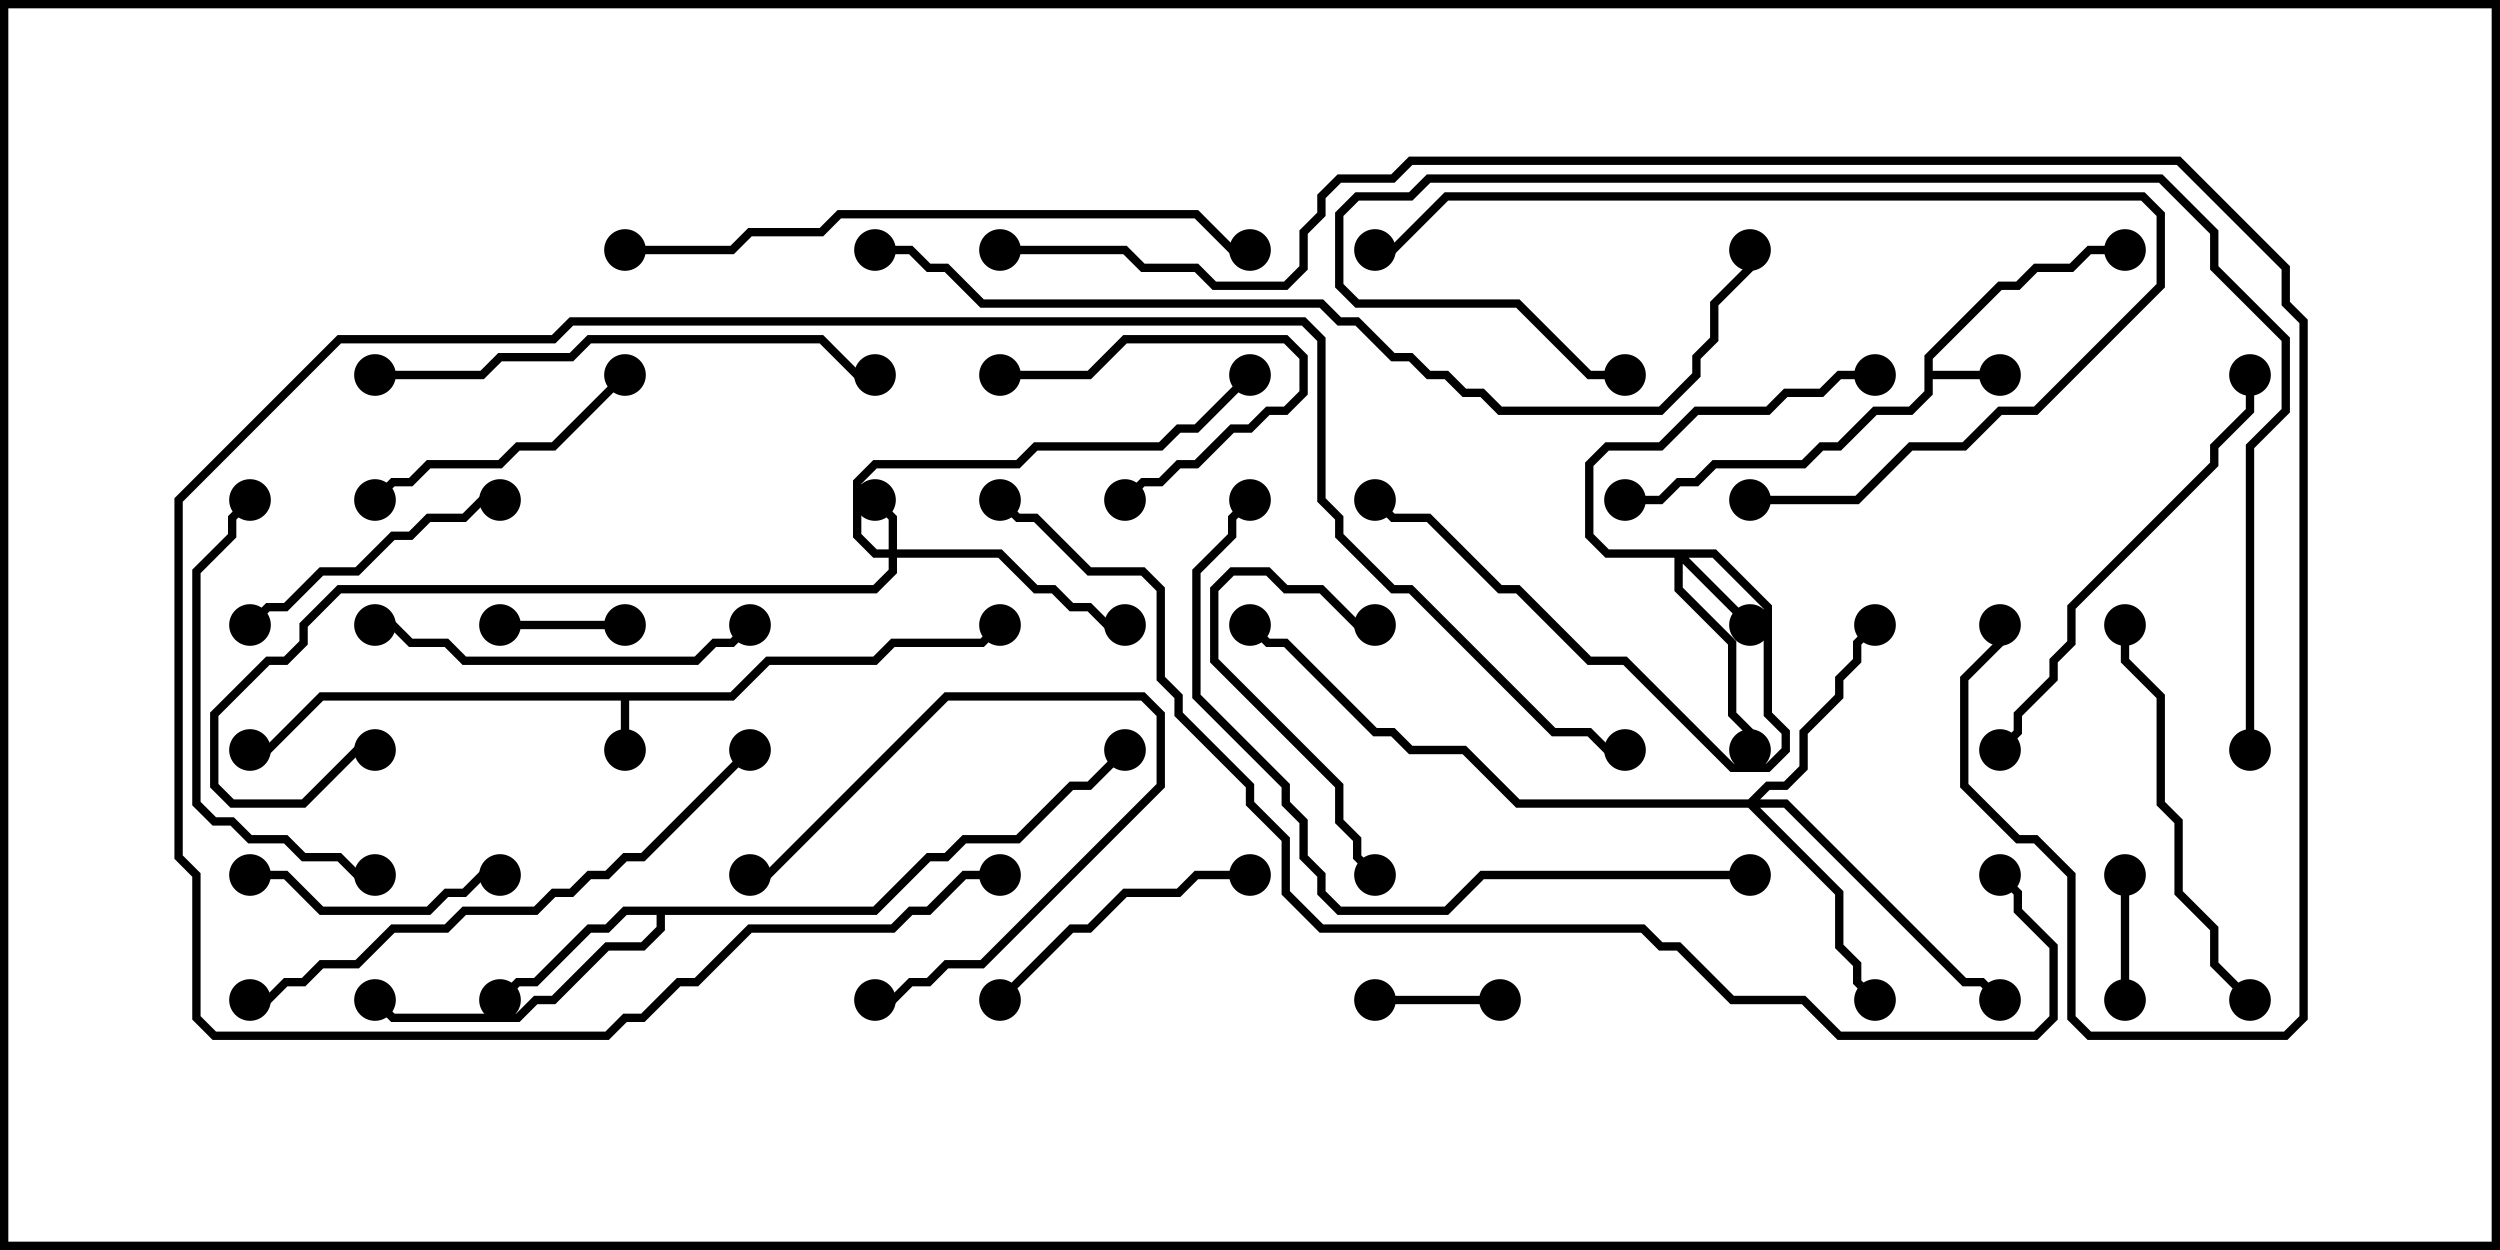 <svg version="1.1" width="30" height="15" xmlns="http://www.w3.org/2000/svg"><path d="M8.765,8.307L9.194,7.879L10.479,7.879L10.694,7.664L11.765,7.664L11.965,7.465L12.035,7.535L11.806,7.764L10.735,7.764L10.521,7.979L9.235,7.979L8.806,8.407L7.55,8.407L7.55,9L7.45,9L7.45,8.407L3.878,8.407L3.235,9.05L3,9.05L3,8.95L3.194,8.95L3.836,8.307z" stroke="none"/><path d="M23.093,4.265L23.979,3.379L24.194,3.379L24.408,3.164L24.836,3.164L25.051,2.95L25.5,2.95L25.5,3.05L25.092,3.05L24.878,3.264L24.449,3.264L24.235,3.479L24.021,3.479L23.193,4.306L23.193,4.45L24,4.45L24,4.55L23.193,4.55L23.193,4.735L22.949,4.979L22.521,4.979L22.092,5.407L21.878,5.407L21.664,5.621L20.592,5.621L20.378,5.836L20.164,5.836L19.949,6.05L19.5,6.05L19.5,5.95L19.908,5.95L20.122,5.736L20.336,5.736L20.551,5.521L21.622,5.521L21.836,5.307L22.051,5.307L22.479,4.879L22.908,4.879L23.093,4.694z" stroke="none"/><path d="M10.479,10.879L11.122,10.236L11.336,10.236L11.551,10.021L12.194,10.021L12.836,9.379L13.051,9.379L13.465,8.965L13.535,9.035L13.092,9.479L12.878,9.479L12.235,10.121L11.592,10.121L11.378,10.336L11.164,10.336L10.521,10.979L7.979,10.979L7.979,11.164L7.735,11.407L7.306,11.407L6.664,12.05L6.449,12.05L6.235,12.264L4.694,12.264L4.465,12.035L4.535,11.965L4.735,12.164L6.194,12.164L6.408,11.95L6.622,11.95L7.265,11.307L7.694,11.307L7.879,11.122L7.879,10.979L7.521,10.979L7.306,11.193L7.092,11.193L6.449,11.836L6.235,11.836L6.035,12.035L5.965,11.965L6.194,11.736L6.408,11.736L7.051,11.093L7.265,11.093L7.479,10.879z" stroke="none"/><path d="M10.664,6.593L10.664,6.235L10.465,6.035L10.535,5.965L10.764,6.194L10.764,6.593L12.021,6.593L12.449,7.021L12.664,7.021L12.878,7.236L13.092,7.236L13.306,7.45L13.5,7.45L13.5,7.55L13.265,7.55L13.051,7.336L12.836,7.336L12.622,7.121L12.408,7.121L11.979,6.693L10.764,6.693L10.764,6.878L10.521,7.121L4.092,7.121L3.693,7.521L3.693,7.735L3.449,7.979L3.235,7.979L2.621,8.592L2.621,9.408L2.806,9.593L3.622,9.593L4.265,8.95L4.5,8.95L4.5,9.05L4.306,9.05L3.664,9.693L2.765,9.693L2.521,9.449L2.521,8.551L3.194,7.879L3.408,7.879L3.593,7.694L3.593,7.479L4.051,7.021L10.479,7.021L10.664,6.836L10.664,6.693L10.479,6.693L10.236,6.449L10.236,5.765L10.479,5.521L12.194,5.521L12.408,5.307L13.908,5.307L14.122,5.093L14.336,5.093L14.965,4.465L15.035,4.535L14.378,5.193L14.164,5.193L13.949,5.407L12.449,5.407L12.235,5.621L10.521,5.621L10.336,5.806L10.336,6.408L10.521,6.593z" stroke="none"/><path d="M20.592,6.593L21.264,7.265L21.264,8.551L21.479,8.765L21.479,9.021L21.235,9.264L20.765,9.264L19.479,7.979L19.051,7.979L18.194,7.121L17.979,7.121L17.122,6.264L16.694,6.264L16.465,6.035L16.535,5.965L16.735,6.164L17.164,6.164L18.021,7.021L18.235,7.021L19.092,7.879L19.521,7.879L20.806,9.164L21.194,9.164L21.379,8.979L21.379,8.806L21.164,8.592L21.164,7.306L20.551,6.693L20.264,6.693L21.035,7.465L20.965,7.535L20.193,6.764L20.193,7.051L20.836,7.694L20.836,8.551L21.05,8.765L21.05,9L20.95,9L20.95,8.806L20.736,8.592L20.736,7.735L20.093,7.092L20.093,6.693L19.265,6.693L19.021,6.449L19.021,5.551L19.265,5.307L19.908,5.307L20.336,4.879L21.194,4.879L21.408,4.664L21.836,4.664L22.051,4.45L22.5,4.45L22.5,4.55L22.092,4.55L21.878,4.764L21.449,4.764L21.235,4.979L20.378,4.979L19.949,5.407L19.306,5.407L19.121,5.592L19.121,6.408L19.306,6.593z" stroke="none"/><path d="M20.979,9.593L21.194,9.379L21.408,9.379L21.593,9.194L21.593,8.765L22.021,8.336L22.021,8.122L22.236,7.908L22.236,7.694L22.465,7.465L22.535,7.535L22.336,7.735L22.336,7.949L22.121,8.164L22.121,8.378L21.693,8.806L21.693,9.235L21.449,9.479L21.235,9.479L21.121,9.593L21.449,9.593L23.592,11.736L23.806,11.736L24.035,11.965L23.965,12.035L23.765,11.836L23.551,11.836L21.408,9.693L21.121,9.693L22.121,10.694L22.121,11.336L22.336,11.551L22.336,11.765L22.535,11.965L22.465,12.035L22.236,11.806L22.236,11.592L22.021,11.378L22.021,10.735L20.979,9.693L18.194,9.693L17.551,9.05L16.908,9.05L16.694,8.836L16.479,8.836L15.408,7.764L15.194,7.764L14.965,7.535L15.035,7.465L15.235,7.664L15.449,7.664L16.521,8.736L16.735,8.736L16.949,8.95L17.592,8.95L18.235,9.593z" stroke="none"/><path d="M25.55,12L25.45,12L25.45,10.5L25.55,10.5z" stroke="none"/><path d="M6,7.55L6,7.45L7.5,7.45L7.5,7.55z" stroke="none"/><path d="M18,11.95L18,12.05L16.5,12.05L16.5,11.95z" stroke="none"/><path d="M12,4.55L12,4.45L13.051,4.45L13.479,4.021L15.449,4.021L15.693,4.265L15.693,4.735L15.449,4.979L15.235,4.979L15.021,5.193L14.806,5.193L14.378,5.621L14.164,5.621L13.949,5.836L13.735,5.836L13.535,6.035L13.465,5.965L13.694,5.736L13.908,5.736L14.122,5.521L14.336,5.521L14.765,5.093L14.979,5.093L15.194,4.879L15.408,4.879L15.593,4.694L15.593,4.306L15.408,4.121L13.521,4.121L13.092,4.55z" stroke="none"/><path d="M10.5,12.05L10.5,11.95L10.694,11.95L10.908,11.736L11.122,11.736L11.336,11.521L11.765,11.521L13.879,9.408L13.879,8.592L13.694,8.407L11.378,8.407L9.235,10.55L9,10.55L9,10.45L9.194,10.45L11.336,8.307L13.735,8.307L13.979,8.551L13.979,9.449L11.806,11.621L11.378,11.621L11.164,11.836L10.949,11.836L10.735,12.05z" stroke="none"/><path d="M16.5,7.45L16.5,7.55L16.265,7.55L15.836,7.121L15.408,7.121L15.194,6.907L14.806,6.907L14.621,7.092L14.621,7.908L16.121,9.408L16.121,9.836L16.336,10.051L16.336,10.265L16.535,10.465L16.465,10.535L16.236,10.306L16.236,10.092L16.021,9.878L16.021,9.449L14.521,7.949L14.521,7.051L14.765,6.807L15.235,6.807L15.449,7.021L15.878,7.021L16.306,7.45z" stroke="none"/><path d="M3,10.55L3,10.45L3.449,10.45L3.878,10.879L5.122,10.879L5.336,10.664L5.551,10.664L5.765,10.45L6,10.45L6,10.55L5.806,10.55L5.592,10.764L5.378,10.764L5.164,10.979L3.836,10.979L3.408,10.55z" stroke="none"/><path d="M7.465,4.465L7.535,4.535L6.664,5.407L6.235,5.407L6.021,5.621L5.164,5.621L4.949,5.836L4.735,5.836L4.535,6.035L4.465,5.965L4.694,5.736L4.908,5.736L5.122,5.521L5.979,5.521L6.194,5.307L6.622,5.307z" stroke="none"/><path d="M3.035,7.535L2.965,7.465L3.194,7.236L3.408,7.236L3.836,6.807L4.265,6.807L4.694,6.379L4.908,6.379L5.122,6.164L5.551,6.164L5.765,5.95L6,5.95L6,6.05L5.806,6.05L5.592,6.264L5.164,6.264L4.949,6.479L4.735,6.479L4.306,6.907L3.878,6.907L3.449,7.336L3.235,7.336z" stroke="none"/><path d="M12.035,12.035L11.965,11.965L12.836,11.093L13.051,11.093L13.479,10.664L14.122,10.664L14.336,10.45L15,10.45L15,10.55L14.378,10.55L14.164,10.764L13.521,10.764L13.092,11.193L12.878,11.193z" stroke="none"/><path d="M4.5,7.55L4.5,7.45L4.735,7.45L4.949,7.664L5.378,7.664L5.592,7.879L8.336,7.879L8.551,7.664L8.765,7.664L8.965,7.465L9.035,7.535L8.806,7.764L8.592,7.764L8.378,7.979L5.551,7.979L5.336,7.764L4.908,7.764L4.694,7.55z" stroke="none"/><path d="M27.035,11.965L26.965,12.035L26.521,11.592L26.521,11.164L26.093,10.735L26.093,9.878L25.879,9.664L25.879,8.378L25.45,7.949L25.45,7.5L25.55,7.5L25.55,7.908L25.979,8.336L25.979,9.622L26.193,9.836L26.193,10.694L26.621,11.122L26.621,11.551z" stroke="none"/><path d="M4.5,10.45L4.5,10.55L4.265,10.55L4.051,10.336L3.622,10.336L3.408,10.121L2.979,10.121L2.765,9.907L2.551,9.907L2.307,9.664L2.307,6.836L2.736,6.408L2.736,6.194L2.965,5.965L3.035,6.035L2.836,6.235L2.836,6.449L2.407,6.878L2.407,9.622L2.592,9.807L2.806,9.807L3.021,10.021L3.449,10.021L3.664,10.236L4.092,10.236L4.306,10.45z" stroke="none"/><path d="M21,6.05L21,5.95L22.265,5.95L22.908,5.307L23.551,5.307L23.979,4.879L24.408,4.879L25.879,3.408L25.879,2.592L25.694,2.407L17.378,2.407L16.735,3.05L16.5,3.05L16.5,2.95L16.694,2.95L17.336,2.307L25.735,2.307L25.979,2.551L25.979,3.449L24.449,4.979L24.021,4.979L23.592,5.407L22.949,5.407L22.306,6.05z" stroke="none"/><path d="M24.035,9.035L23.965,8.965L24.164,8.765L24.164,8.551L24.593,8.122L24.593,7.908L24.807,7.694L24.807,7.265L26.521,5.551L26.521,5.336L26.95,4.908L26.95,4.5L27.05,4.5L27.05,4.949L26.621,5.378L26.621,5.592L24.907,7.306L24.907,7.735L24.693,7.949L24.693,8.164L24.264,8.592L24.264,8.806z" stroke="none"/><path d="M4.5,4.55L4.5,4.45L5.765,4.45L5.979,4.236L6.836,4.236L7.051,4.021L9.878,4.021L10.306,4.45L10.5,4.45L10.5,4.55L10.265,4.55L9.836,4.121L7.092,4.121L6.878,4.336L6.021,4.336L5.806,4.55z" stroke="none"/><path d="M8.965,8.965L9.035,9.035L7.735,10.336L7.521,10.336L7.306,10.55L7.092,10.55L6.878,10.764L6.664,10.764L6.449,10.979L5.592,10.979L5.378,11.193L4.735,11.193L4.306,11.621L3.878,11.621L3.664,11.836L3.449,11.836L3.235,12.05L3,12.05L3,11.95L3.194,11.95L3.408,11.736L3.622,11.736L3.836,11.521L4.265,11.521L4.694,11.093L5.336,11.093L5.551,10.879L6.408,10.879L6.622,10.664L6.836,10.664L7.051,10.45L7.265,10.45L7.479,10.236L7.694,10.236z" stroke="none"/><path d="M21,10.45L21,10.55L17.806,10.55L17.378,10.979L16.051,10.979L15.807,10.735L15.807,10.521L15.593,10.306L15.593,9.878L15.379,9.664L15.379,9.449L14.307,8.378L14.307,6.836L14.736,6.408L14.736,6.194L14.965,5.965L15.035,6.035L14.836,6.235L14.836,6.449L14.407,6.878L14.407,8.336L15.479,9.408L15.479,9.622L15.693,9.836L15.693,10.265L15.907,10.479L15.907,10.694L16.092,10.879L17.336,10.879L17.765,10.45z" stroke="none"/><path d="M7.5,3.05L7.5,2.95L8.765,2.95L8.979,2.736L9.836,2.736L10.051,2.521L14.378,2.521L14.806,2.95L15,2.95L15,3.05L14.765,3.05L14.336,2.621L10.092,2.621L9.878,2.836L9.021,2.836L8.806,3.05z" stroke="none"/><path d="M12,10.45L12,10.55L11.592,10.55L11.164,10.979L10.949,10.979L10.735,11.193L9.021,11.193L8.378,11.836L8.164,11.836L7.735,12.264L7.521,12.264L7.306,12.479L2.551,12.479L2.307,12.235L2.307,10.521L2.093,10.306L2.093,5.979L4.051,4.021L6.622,4.021L6.836,3.807L15.664,3.807L15.907,4.051L15.907,5.979L16.121,6.194L16.121,6.408L16.735,7.021L16.949,7.021L18.664,8.736L19.092,8.736L19.306,8.95L19.5,8.95L19.5,9.05L19.265,9.05L19.051,8.836L18.622,8.836L16.908,7.121L16.694,7.121L16.021,6.449L16.021,6.235L15.807,6.021L15.807,4.092L15.622,3.907L6.878,3.907L6.664,4.121L4.092,4.121L2.193,6.021L2.193,10.265L2.407,10.479L2.407,12.194L2.592,12.379L7.265,12.379L7.479,12.164L7.694,12.164L8.122,11.736L8.336,11.736L8.979,11.093L10.694,11.093L10.908,10.879L11.122,10.879L11.551,10.45z" stroke="none"/><path d="M27.05,9L26.95,9L26.95,5.336L27.379,4.908L27.379,4.092L26.521,3.235L26.521,2.806L25.908,2.193L17.164,2.193L16.949,2.407L16.306,2.407L16.121,2.592L16.121,3.408L16.306,3.593L18.235,3.593L19.092,4.45L19.5,4.45L19.5,4.55L19.051,4.55L18.194,3.693L16.265,3.693L16.021,3.449L16.021,2.551L16.265,2.307L16.908,2.307L17.122,2.093L25.949,2.093L26.621,2.765L26.621,3.194L27.479,4.051L27.479,4.949L27.05,5.378z" stroke="none"/><path d="M20.95,3L21.05,3L21.05,3.235L20.621,3.664L20.621,4.092L20.407,4.306L20.407,4.521L19.949,4.979L17.979,4.979L17.765,4.764L17.551,4.764L17.336,4.55L17.122,4.55L16.908,4.336L16.694,4.336L16.265,3.907L16.051,3.907L15.836,3.693L11.765,3.693L11.336,3.264L11.122,3.264L10.908,3.05L10.5,3.05L10.5,2.95L10.949,2.95L11.164,3.164L11.378,3.164L11.806,3.593L15.878,3.593L16.092,3.807L16.306,3.807L16.735,4.236L16.949,4.236L17.164,4.45L17.378,4.45L17.592,4.664L17.806,4.664L18.021,4.879L19.908,4.879L20.307,4.479L20.307,4.265L20.521,4.051L20.521,3.622L20.95,3.194z" stroke="none"/><path d="M11.965,6.035L12.035,5.965L12.235,6.164L12.449,6.164L13.092,6.807L13.735,6.807L13.979,7.051L13.979,8.122L14.193,8.336L14.193,8.551L15.05,9.408L15.05,9.622L15.479,10.051L15.479,10.694L15.878,11.093L19.735,11.093L19.949,11.307L20.164,11.307L20.806,11.95L21.664,11.95L22.092,12.379L24.408,12.379L24.593,12.194L24.593,11.378L24.164,10.949L24.164,10.735L23.965,10.535L24.035,10.465L24.264,10.694L24.264,10.908L24.693,11.336L24.693,12.235L24.449,12.479L22.051,12.479L21.622,12.05L20.765,12.05L20.122,11.407L19.908,11.407L19.694,11.193L15.836,11.193L15.379,10.735L15.379,10.092L14.95,9.664L14.95,9.449L14.093,8.592L14.093,8.378L13.879,8.164L13.879,7.092L13.694,6.907L13.051,6.907L12.408,6.264L12.194,6.264z" stroke="none"/><path d="M12,3.05L12,2.95L13.521,2.95L13.735,3.164L14.378,3.164L14.592,3.379L15.408,3.379L15.593,3.194L15.593,2.765L15.807,2.551L15.807,2.336L16.051,2.093L16.694,2.093L16.908,1.879L26.164,1.879L27.479,3.194L27.479,3.622L27.693,3.836L27.693,12.235L27.449,12.479L25.051,12.479L24.807,12.235L24.807,10.521L24.408,10.121L24.194,10.121L23.521,9.449L23.521,8.122L23.95,7.694L23.95,7.5L24.05,7.5L24.05,7.735L23.621,8.164L23.621,9.408L24.235,10.021L24.449,10.021L24.907,10.479L24.907,12.194L25.092,12.379L27.408,12.379L27.593,12.194L27.593,3.878L27.379,3.664L27.379,3.235L26.122,1.979L16.949,1.979L16.735,2.193L16.092,2.193L15.907,2.378L15.907,2.592L15.693,2.806L15.693,3.235L15.449,3.479L14.551,3.479L14.336,3.264L13.694,3.264L13.479,3.05z" stroke="none"/><circle cx="7.5" cy="9" r="0.25" stroke-width="0" fill="#000" /><circle cx="3" cy="9" r="0.25" stroke-width="0" fill="#000" /><circle cx="12" cy="7.5" r="0.25" stroke-width="0" fill="#000" /><circle cx="24" cy="4.5" r="0.25" stroke-width="0" fill="#000" /><circle cx="25.5" cy="3" r="0.25" stroke-width="0" fill="#000" /><circle cx="19.5" cy="6" r="0.25" stroke-width="0" fill="#000" /><circle cx="6" cy="12" r="0.25" stroke-width="0" fill="#000" /><circle cx="4.5" cy="12" r="0.25" stroke-width="0" fill="#000" /><circle cx="13.5" cy="9" r="0.25" stroke-width="0" fill="#000" /><circle cx="10.5" cy="6" r="0.25" stroke-width="0" fill="#000" /><circle cx="13.5" cy="7.5" r="0.25" stroke-width="0" fill="#000" /><circle cx="15" cy="4.5" r="0.25" stroke-width="0" fill="#000" /><circle cx="4.5" cy="9" r="0.25" stroke-width="0" fill="#000" /><circle cx="21" cy="7.5" r="0.25" stroke-width="0" fill="#000" /><circle cx="21" cy="9" r="0.25" stroke-width="0" fill="#000" /><circle cx="22.5" cy="4.5" r="0.25" stroke-width="0" fill="#000" /><circle cx="16.5" cy="6" r="0.25" stroke-width="0" fill="#000" /><circle cx="22.5" cy="7.5" r="0.25" stroke-width="0" fill="#000" /><circle cx="22.5" cy="12" r="0.25" stroke-width="0" fill="#000" /><circle cx="24" cy="12" r="0.25" stroke-width="0" fill="#000" /><circle cx="15" cy="7.5" r="0.25" stroke-width="0" fill="#000" /><circle cx="25.5" cy="12" r="0.25" stroke-width="0" fill="#000" /><circle cx="25.5" cy="10.5" r="0.25" stroke-width="0" fill="#000" /><circle cx="6" cy="7.5" r="0.25" stroke-width="0" fill="#000" /><circle cx="7.5" cy="7.5" r="0.25" stroke-width="0" fill="#000" /><circle cx="18" cy="12" r="0.25" stroke-width="0" fill="#000" /><circle cx="16.5" cy="12" r="0.25" stroke-width="0" fill="#000" /><circle cx="12" cy="4.5" r="0.25" stroke-width="0" fill="#000" /><circle cx="13.5" cy="6" r="0.25" stroke-width="0" fill="#000" /><circle cx="10.5" cy="12" r="0.25" stroke-width="0" fill="#000" /><circle cx="9" cy="10.5" r="0.25" stroke-width="0" fill="#000" /><circle cx="16.5" cy="7.5" r="0.25" stroke-width="0" fill="#000" /><circle cx="16.5" cy="10.5" r="0.25" stroke-width="0" fill="#000" /><circle cx="3" cy="10.5" r="0.25" stroke-width="0" fill="#000" /><circle cx="6" cy="10.5" r="0.25" stroke-width="0" fill="#000" /><circle cx="7.5" cy="4.5" r="0.25" stroke-width="0" fill="#000" /><circle cx="4.5" cy="6" r="0.25" stroke-width="0" fill="#000" /><circle cx="3" cy="7.5" r="0.25" stroke-width="0" fill="#000" /><circle cx="6" cy="6" r="0.25" stroke-width="0" fill="#000" /><circle cx="12" cy="12" r="0.25" stroke-width="0" fill="#000" /><circle cx="15" cy="10.5" r="0.25" stroke-width="0" fill="#000" /><circle cx="4.5" cy="7.5" r="0.25" stroke-width="0" fill="#000" /><circle cx="9" cy="7.5" r="0.25" stroke-width="0" fill="#000" /><circle cx="27" cy="12" r="0.25" stroke-width="0" fill="#000" /><circle cx="25.5" cy="7.5" r="0.25" stroke-width="0" fill="#000" /><circle cx="4.5" cy="10.5" r="0.25" stroke-width="0" fill="#000" /><circle cx="3" cy="6" r="0.25" stroke-width="0" fill="#000" /><circle cx="21" cy="6" r="0.25" stroke-width="0" fill="#000" /><circle cx="16.5" cy="3" r="0.25" stroke-width="0" fill="#000" /><circle cx="24" cy="9" r="0.25" stroke-width="0" fill="#000" /><circle cx="27" cy="4.5" r="0.25" stroke-width="0" fill="#000" /><circle cx="4.5" cy="4.5" r="0.25" stroke-width="0" fill="#000" /><circle cx="10.5" cy="4.5" r="0.25" stroke-width="0" fill="#000" /><circle cx="9" cy="9" r="0.25" stroke-width="0" fill="#000" /><circle cx="3" cy="12" r="0.25" stroke-width="0" fill="#000" /><circle cx="21" cy="10.5" r="0.25" stroke-width="0" fill="#000" /><circle cx="15" cy="6" r="0.25" stroke-width="0" fill="#000" /><circle cx="7.5" cy="3" r="0.25" stroke-width="0" fill="#000" /><circle cx="15" cy="3" r="0.25" stroke-width="0" fill="#000" /><circle cx="12" cy="10.5" r="0.25" stroke-width="0" fill="#000" /><circle cx="19.5" cy="9" r="0.25" stroke-width="0" fill="#000" /><circle cx="27" cy="9" r="0.25" stroke-width="0" fill="#000" /><circle cx="19.5" cy="4.5" r="0.25" stroke-width="0" fill="#000" /><circle cx="21" cy="3" r="0.25" stroke-width="0" fill="#000" /><circle cx="10.5" cy="3" r="0.25" stroke-width="0" fill="#000" /><circle cx="12" cy="6" r="0.25" stroke-width="0" fill="#000" /><circle cx="24" cy="10.5" r="0.25" stroke-width="0" fill="#000" /><circle cx="12" cy="3" r="0.25" stroke-width="0" fill="#000" /><circle cx="24" cy="7.5" r="0.25" stroke-width="0" fill="#000" /><rect x="0" y="0" width="30" height="15" stroke-width="0.2" stroke="#000" fill="none" /></svg>